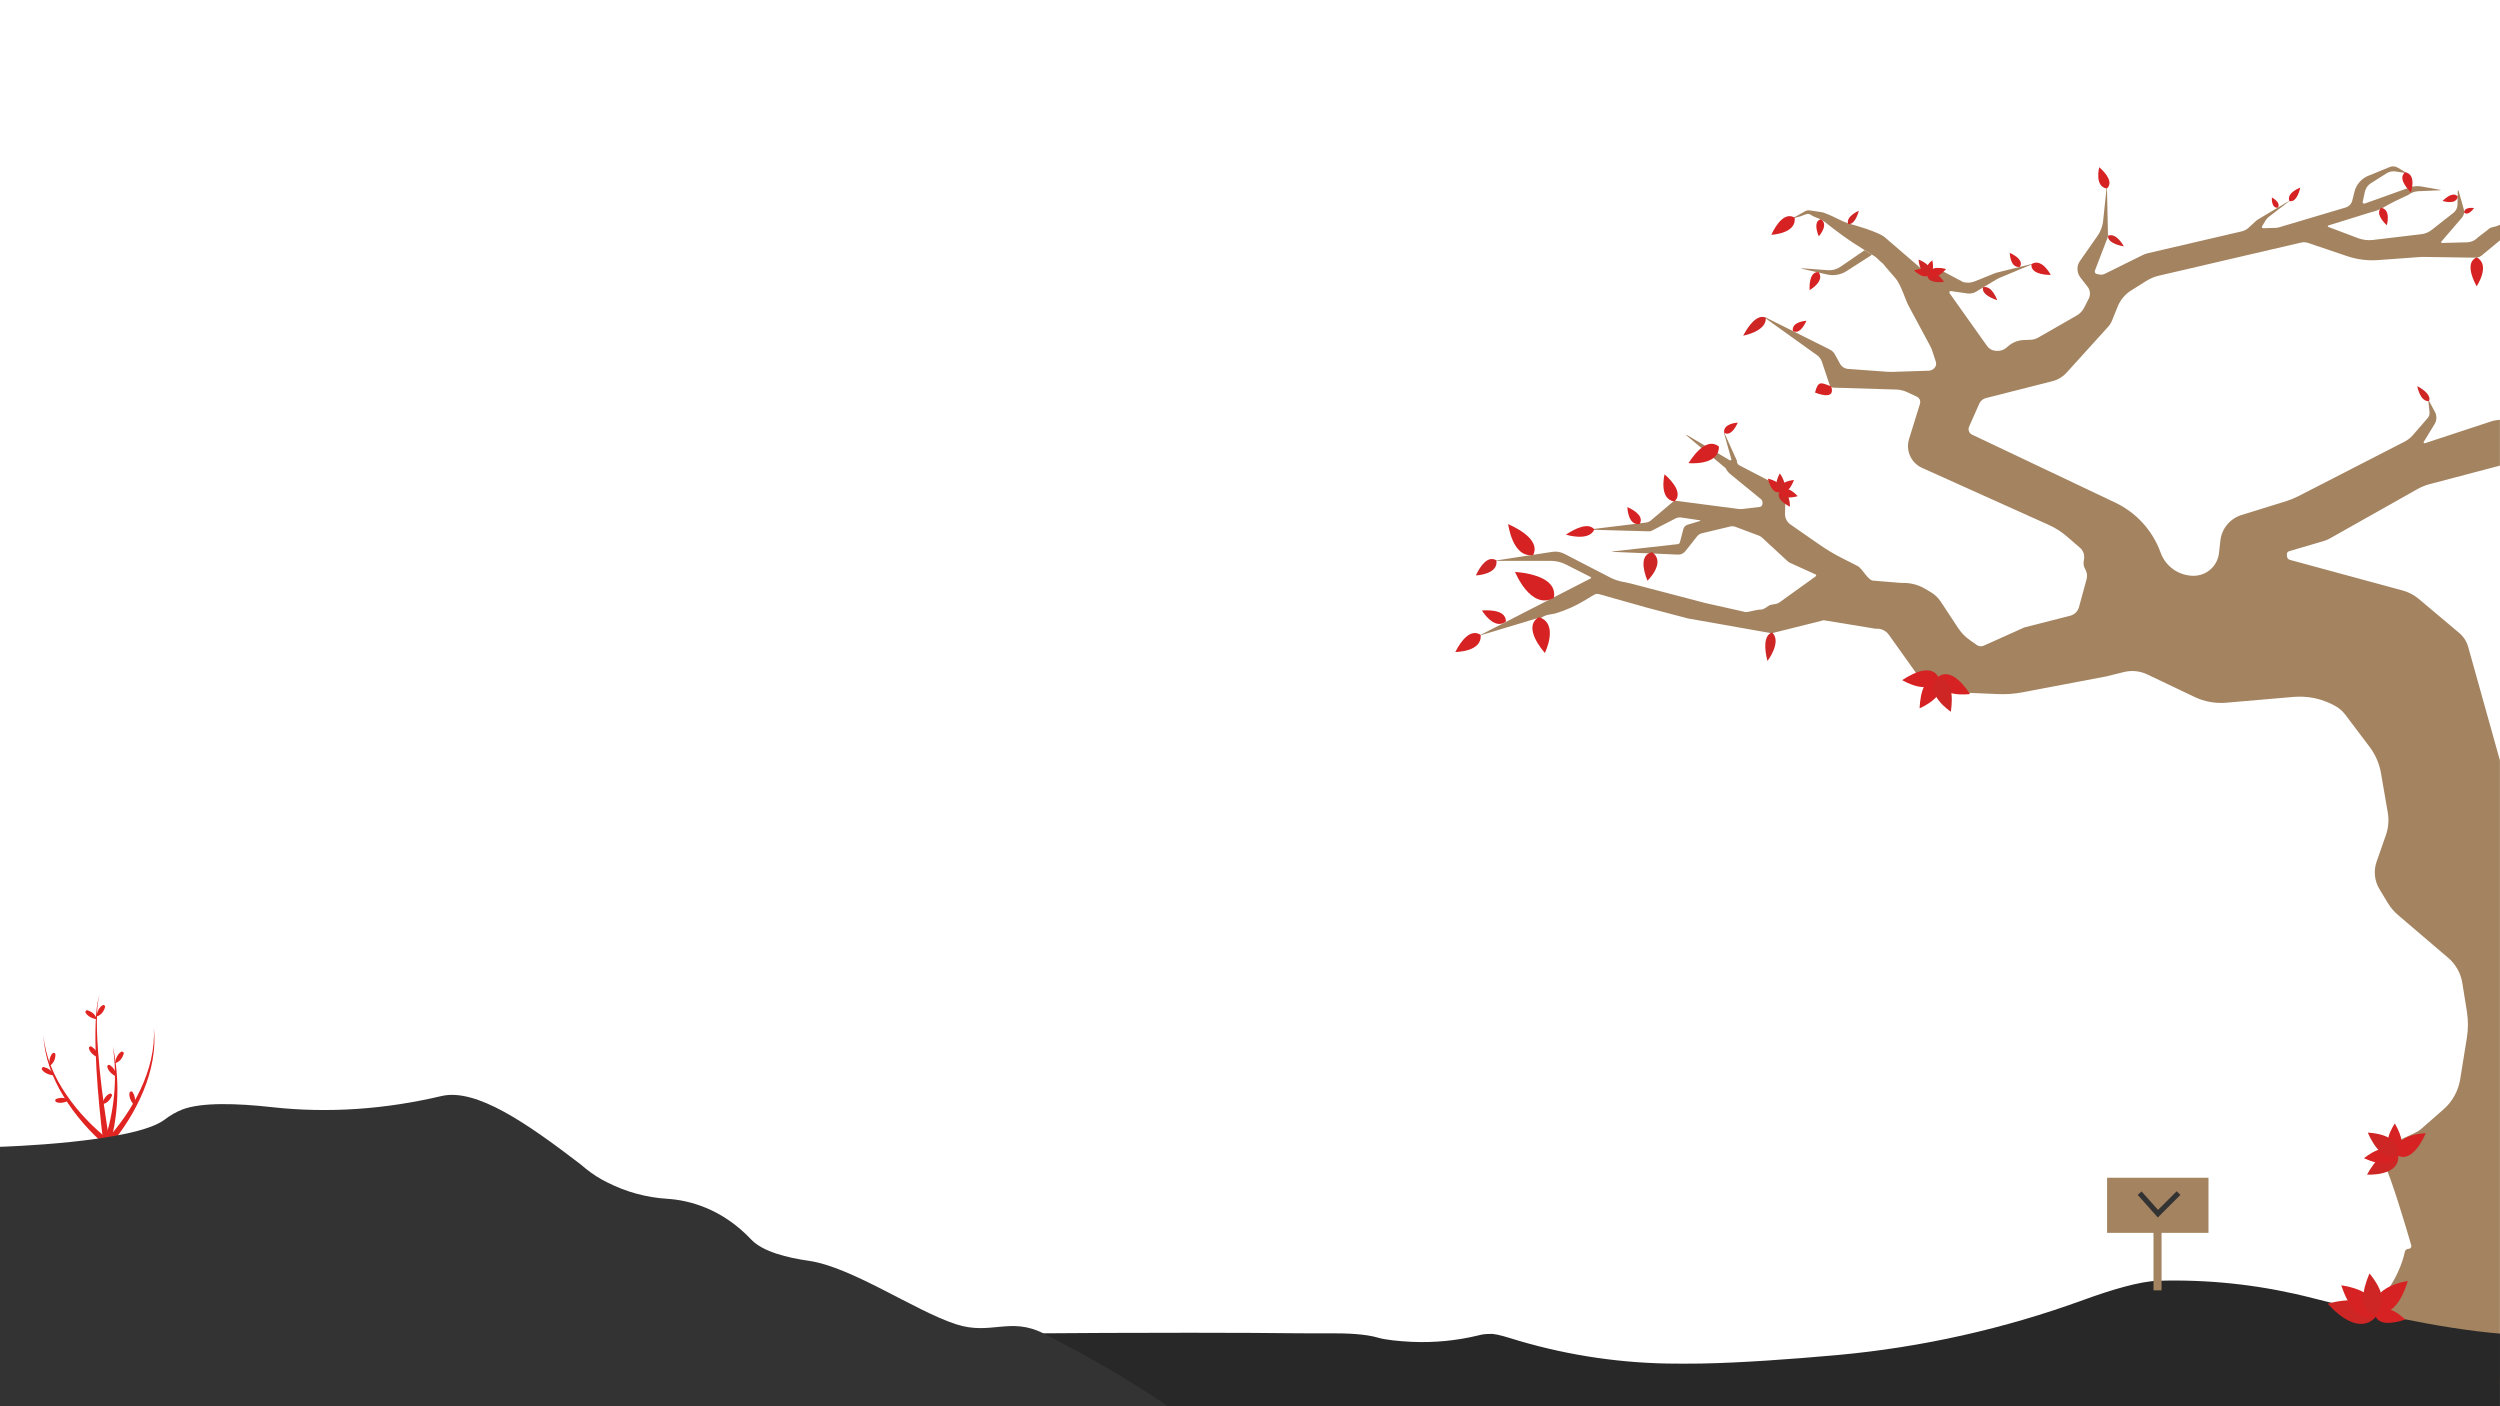 <svg width="1920" height="1080" viewBox="0 0 1920 1080" fill="none" xmlns="http://www.w3.org/2000/svg">
<g clip-path="url(#clip0)">
<path d="M1135.67 488.33L1221.67 444.22C1221.77 444.17 1221.85 444.095 1221.9 444.003C1221.96 443.91 1221.99 443.803 1221.99 443.695C1221.99 443.586 1221.96 443.48 1221.9 443.387C1221.85 443.295 1221.77 443.219 1221.67 443.17L1202.53 433.48C1198.95 431.671 1195 430.729 1190.99 430.73H1149.23C1149.2 430.721 1149.17 430.701 1149.14 430.673C1149.12 430.645 1149.11 430.61 1149.11 430.575C1149.11 430.539 1149.12 430.505 1149.14 430.477C1149.17 430.449 1149.2 430.429 1149.23 430.42L1192.23 423.82C1195.38 423.34 1198.59 423.869 1201.42 425.33L1236.42 443.43C1239.6 445.072 1243.01 446.238 1246.53 446.89L1248.28 447.21C1249.68 447.46 1251.06 447.77 1252.43 448.13C1271.97 453.23 1290.06 457.93 1309.72 463.13L1338.78 469.65C1339.27 469.76 1339.78 469.87 1340.25 470C1342.25 470.51 1348.25 468.16 1352.59 468.14C1353.2 468.128 1353.8 467.981 1354.35 467.71C1355.75 467.005 1357.09 466.182 1358.35 465.25C1360.6 463.67 1363.86 464.6 1366.47 462.74L1367.89 461.74L1394.46 442.64C1394.58 442.551 1394.68 442.431 1394.75 442.291C1394.81 442.152 1394.83 441.999 1394.82 441.847C1394.8 441.695 1394.75 441.549 1394.66 441.425C1394.57 441.301 1394.45 441.203 1394.31 441.14L1374.66 432.21C1374.04 431.929 1373.48 431.551 1372.98 431.09L1353.34 412.96C1352.53 412.212 1351.58 411.631 1350.55 411.25L1332.87 404.62C1331.54 404.118 1330.1 404.031 1328.72 404.37L1307 409.57C1305.56 409.917 1304.28 410.738 1303.37 411.9L1294.28 423.38C1293.62 424.214 1292.77 424.88 1291.8 425.323C1290.83 425.766 1289.77 425.974 1288.71 425.93L1238.4 423.83C1238.36 423.83 1238.32 423.813 1238.29 423.783C1238.26 423.753 1238.24 423.712 1238.24 423.67C1238.24 423.628 1238.26 423.587 1238.29 423.557C1238.32 423.527 1238.36 423.51 1238.4 423.51L1288.58 417.9C1288.95 417.856 1289.29 417.704 1289.57 417.461C1289.85 417.219 1290.05 416.898 1290.15 416.54L1292.82 406.34C1293.02 405.556 1293.41 404.837 1293.97 404.252C1294.53 403.667 1295.23 403.236 1296 403L1305.66 400.11C1305.72 400.098 1305.77 400.066 1305.81 400.02C1305.85 399.973 1305.87 399.915 1305.87 399.855C1305.87 399.795 1305.85 399.737 1305.81 399.69C1305.77 399.643 1305.72 399.612 1305.66 399.6L1291.18 397.45C1289.67 397.227 1288.13 397.482 1286.78 398.18L1268.47 407.62C1267.89 407.924 1267.24 408.075 1266.58 408.06L1223.17 406.85C1223.1 406.85 1223.04 406.823 1222.99 406.774C1222.94 406.725 1222.91 406.659 1222.91 406.59C1222.91 406.521 1222.94 406.455 1222.99 406.406C1223.04 406.357 1223.1 406.33 1223.17 406.33L1264.12 401.33C1265.52 401.158 1266.84 400.581 1267.92 399.67L1284.81 385.36C1285.15 385.072 1285.55 384.859 1285.97 384.733C1286.4 384.608 1286.85 384.572 1287.29 384.63L1335.1 390.88C1336.21 391.02 1337.33 391.02 1338.44 390.88L1351.44 389.33C1352 389.262 1352.51 389.002 1352.9 388.595C1353.29 388.188 1353.52 387.66 1353.56 387.1L1353.62 386.23C1353.66 385.676 1353.57 385.121 1353.35 384.611C1353.13 384.101 1352.79 383.651 1352.36 383.3L1328.89 364.14C1327.37 362.904 1326.16 361.342 1325.33 359.57L1295.12 334.35C1295.11 334.288 1295.12 334.223 1295.15 334.167C1295.18 334.11 1295.22 334.066 1295.28 334.04C1295.34 334.014 1295.41 334.009 1295.47 334.026C1295.53 334.042 1295.58 334.079 1295.62 334.13L1327.76 353.06C1327.87 353.225 1328.03 353.359 1328.2 353.449C1328.38 353.539 1328.58 353.582 1328.78 353.574C1328.98 353.566 1329.18 353.508 1329.35 353.404C1329.52 353.3 1329.66 353.154 1329.76 352.98L1324.01 332.5C1324.04 332.466 1324.07 332.44 1324.11 332.428C1324.15 332.416 1324.2 332.417 1324.24 332.431C1324.28 332.446 1324.31 332.473 1324.34 332.509C1324.36 332.545 1324.37 332.587 1324.37 332.63L1333.94 353.84C1333.86 354.526 1333.99 355.22 1334.3 355.835C1334.61 356.451 1335.1 356.96 1335.7 357.3L1366.7 373.45C1368.12 374.256 1369.29 375.433 1370.09 376.855C1370.89 378.276 1371.29 379.889 1371.25 381.52L1370.88 394.52C1370.84 396.135 1371.19 397.735 1371.92 399.177C1372.65 400.619 1373.72 401.857 1375.05 402.78L1397.45 418.35C1402.91 422.147 1408.63 425.562 1414.56 428.57L1426.56 434.66C1430.49 436.66 1434.65 446.17 1439.04 445.96L1460.36 447.71C1466.8 447.409 1473.18 449.009 1478.71 452.31L1482.91 454.81C1485.94 456.619 1488.53 459.091 1490.47 462.04L1503.84 482.32C1506.23 485.95 1509.28 489.098 1512.84 491.6L1518.24 495.38C1519 495.915 1519.89 496.243 1520.81 496.33C1521.74 496.418 1522.67 496.263 1523.52 495.88L1554.66 481.88L1589.94 472.88C1591.55 472.472 1593.01 471.645 1594.19 470.484C1595.37 469.322 1596.23 467.868 1596.66 466.27L1602.5 444.78C1603.17 442.32 1602.86 439.694 1601.63 437.46L1601.25 436.76C1600.36 435.159 1600.01 433.315 1600.25 431.5L1600.59 428.87C1600.78 427.366 1600.6 425.837 1600.06 424.421C1599.52 423.004 1598.64 421.743 1597.49 420.75L1587.62 412.2C1583.42 408.535 1578.7 405.503 1573.62 403.2L1476.17 359.34C1472.13 357.522 1468.88 354.302 1467.02 350.274C1465.17 346.247 1464.83 341.685 1466.08 337.43L1474.57 310.06C1474.88 309.01 1474.8 307.885 1474.35 306.889C1473.9 305.892 1473.1 305.091 1472.11 304.63L1464.69 301.17C1462.07 299.939 1459.22 299.259 1456.32 299.17L1408.2 297.72C1407.51 297.697 1406.84 297.464 1406.28 297.051C1405.73 296.638 1405.31 296.066 1405.09 295.41L1399.25 277.89C1398.57 275.817 1397.24 274.017 1395.46 272.75L1355.96 244.49C1355.89 244.446 1355.83 244.375 1355.81 244.293C1355.79 244.21 1355.81 244.123 1355.85 244.05C1355.89 243.977 1355.96 243.924 1356.05 243.904C1356.13 243.883 1356.22 243.896 1356.29 243.94L1405.38 268.48C1406.98 269.281 1408.3 270.55 1409.16 272.12L1413.16 279.39C1413.77 280.504 1414.65 281.447 1415.72 282.133C1416.79 282.82 1418.01 283.228 1419.28 283.32L1449.38 285.53C1450.73 285.62 1452.07 285.65 1453.38 285.61L1481.18 284.71C1482.07 284.68 1482.94 284.465 1483.74 284.077C1484.54 283.69 1485.25 283.139 1485.82 282.46C1486.36 281.828 1486.72 281.068 1486.88 280.254C1487.04 279.44 1486.99 278.598 1486.73 277.81C1485.88 275.18 1484.55 271.2 1483.82 269C1483.46 267.927 1483.01 266.887 1482.48 265.89L1465.71 234.7C1463.59 230.78 1459.87 218.51 1455.93 213.96L1448.26 205.07L1446.11 202.39C1445.81 202.14 1445 201.47 1444.66 201.25C1444.21 200.903 1443.78 200.522 1443.39 200.11L1441.73 198.48C1441.25 197.966 1440.71 197.503 1440.13 197.1C1428.3 189.68 1419.97 185.18 1401.27 170.34C1399.89 169.247 1398.35 168.377 1396.7 167.76L1394.81 167.06C1393.51 166.563 1392.26 165.954 1391.06 165.24C1390.77 165.074 1390.49 164.894 1390.22 164.7C1389.66 164.438 1389.06 164.285 1388.44 164.25C1387.9 164.329 1387.36 164.46 1386.84 164.64L1385.59 165.03C1384.91 165.262 1384.24 165.539 1383.59 165.86C1382.75 166.27 1380.48 166.69 1379.84 166.93C1379.27 167.187 1378.69 167.397 1378.09 167.56C1377.47 167.73 1377.91 167 1377.79 167.04L1386.53 162.11C1387.55 161.599 1388.71 161.411 1389.84 161.57C1393.46 162.08 1399.68 162.98 1400.54 163.3C1410.85 167.13 1414.06 170.18 1421.38 172.14L1422.03 172.31C1422.03 172.31 1443.82 178.15 1448.25 182.85L1473.5 204.6C1475.16 206.372 1477.3 207.633 1479.66 208.235C1482.01 208.838 1484.49 208.756 1486.8 208L1487.66 207.67C1488.45 207.371 1489.31 207.336 1490.12 207.57C1490.85 207.744 1491.55 208.017 1492.21 208.38L1507.69 216.61C1510.63 217.419 1513.76 217.24 1516.59 216.1L1532.38 209.73C1532.69 209.603 1533 209.499 1533.32 209.42L1560.12 202.8C1560.17 202.784 1560.21 202.787 1560.26 202.807C1560.3 202.828 1560.33 202.865 1560.35 202.91C1560.37 202.955 1560.36 203.005 1560.34 203.048C1560.32 203.091 1560.29 203.124 1560.24 203.14L1535.48 213.46C1534.83 213.73 1534.2 214.048 1533.6 214.41L1517.67 224C1515.65 225.21 1513.28 225.69 1510.95 225.36L1498.23 223.54C1498.03 223.501 1497.83 223.523 1497.64 223.603C1497.46 223.682 1497.3 223.815 1497.2 223.984C1497.09 224.154 1497.03 224.352 1497.04 224.552C1497.05 224.753 1497.11 224.948 1497.23 225.11L1526.13 265.81C1526.86 266.841 1527.81 267.697 1528.91 268.316C1530.01 268.935 1531.24 269.302 1532.5 269.39L1533.5 269.47C1536.22 269.66 1538.91 268.769 1540.98 266.99L1542.34 265.82C1545.61 262.993 1549.74 261.355 1554.06 261.17L1559.76 260.92C1561.68 260.837 1563.56 260.291 1565.23 259.33L1595 242.26C1597.38 240.891 1599.31 238.862 1600.56 236.42L1604.18 229.32C1604.9 227.893 1605.2 226.291 1605.06 224.699C1604.91 223.107 1604.31 221.589 1603.34 220.32L1597.73 213.09C1596.17 211.077 1595.38 208.573 1595.51 206.03V205.94C1595.6 203.991 1596.24 202.106 1597.36 200.51L1610.79 181.3C1613.5 177.414 1615.09 172.851 1615.36 168.12L1617.88 144.23C1617.89 144.198 1617.91 144.17 1617.93 144.149C1617.96 144.129 1617.99 144.118 1618.03 144.118C1618.06 144.118 1618.09 144.129 1618.12 144.149C1618.14 144.17 1618.16 144.198 1618.17 144.23L1618.9 179.75C1619.04 181.353 1618.69 182.961 1617.9 184.36L1609 207.56C1608.85 207.826 1608.76 208.125 1608.74 208.432C1608.73 208.739 1608.79 209.045 1608.92 209.324C1609.05 209.604 1609.24 209.848 1609.48 210.037C1609.72 210.226 1610.01 210.354 1610.31 210.41L1612.53 210.83C1613.89 211.084 1615.29 210.891 1616.53 210.28L1645.66 195.86C1646.9 195.248 1648.21 194.781 1649.56 194.47L1721.66 177.69C1723.64 177.223 1725.46 176.256 1726.96 174.88L1732.76 169.53C1733.13 169.179 1733.55 168.87 1733.99 168.61L1758.07 154.28C1758.09 154.264 1758.12 154.258 1758.15 154.262C1758.18 154.267 1758.2 154.282 1758.22 154.305C1758.23 154.327 1758.24 154.355 1758.23 154.383C1758.23 154.41 1758.21 154.434 1758.19 154.45L1742.3 166.65C1741.43 167.327 1740.68 168.157 1740.1 169.1L1737.3 173.71C1737.19 173.866 1737.13 174.049 1737.13 174.238C1737.12 174.427 1737.17 174.614 1737.26 174.777C1737.36 174.941 1737.5 175.074 1737.67 175.161C1737.83 175.248 1738.02 175.286 1738.21 175.27L1747.53 175.02C1748.48 174.999 1749.41 174.851 1750.32 174.58L1801.82 159.26C1802.92 158.863 1803.92 158.215 1804.73 157.366C1805.54 156.517 1806.14 155.491 1806.48 154.37L1808.22 147.31C1808.95 144.362 1810.41 141.646 1812.47 139.415C1814.53 137.184 1817.12 135.511 1820 134.55L1835.67 128.12C1836.63 127.799 1837.65 127.69 1838.66 127.802C1839.67 127.915 1840.64 128.245 1841.51 128.77L1847.24 132.2C1847.3 132.242 1847.35 132.305 1847.37 132.378C1847.4 132.451 1847.4 132.529 1847.37 132.601C1847.34 132.672 1847.29 132.733 1847.23 132.773C1847.16 132.812 1847.09 132.829 1847.01 132.82L1839.8 131.68C1837.4 131.301 1834.95 131.805 1832.9 133.1L1820.8 140.74C1819.64 141.478 1818.63 142.439 1817.84 143.569C1817.06 144.699 1816.5 145.974 1816.21 147.32L1814.55 155.07C1814.51 155.265 1814.52 155.467 1814.58 155.657C1814.64 155.846 1814.76 156.015 1814.91 156.146C1815.06 156.278 1815.24 156.367 1815.43 156.404C1815.63 156.442 1815.83 156.427 1816.02 156.36L1850.62 143.98C1853.5 142.946 1856.61 142.684 1859.62 143.22L1874.27 145.82C1874.31 145.82 1874.35 145.836 1874.38 145.864C1874.4 145.892 1874.42 145.93 1874.42 145.97C1874.42 146.01 1874.4 146.048 1874.38 146.076C1874.35 146.104 1874.31 146.12 1874.27 146.12L1857.18 146.87C1854.48 146.988 1851.88 147.934 1849.73 149.58L1840.03 154.19C1836.61 155.82 1833.32 157.68 1830.03 159.56C1827.76 160.854 1825.34 161.839 1822.81 162.49C1821.97 162.71 1821.12 162.92 1820.29 163.18L1788.12 173.18C1788.01 173.221 1787.91 173.295 1787.84 173.392C1787.78 173.49 1787.74 173.606 1787.74 173.725C1787.74 173.844 1787.78 173.96 1787.84 174.058C1787.91 174.155 1788.01 174.229 1788.12 174.27L1810.95 182.9C1814.58 184.267 1818.48 184.743 1822.33 184.29L1859.72 179.84C1862.53 179.505 1865.2 178.405 1867.43 176.66L1884.35 163.36C1885.27 162.633 1886.01 161.711 1886.53 160.662C1887.05 159.612 1887.33 158.461 1887.35 157.29L1887.56 146.57C1887.56 146.492 1887.59 146.417 1887.64 146.358C1887.69 146.299 1887.76 146.262 1887.84 146.252C1887.92 146.242 1888 146.261 1888.06 146.305C1888.12 146.348 1888.17 146.414 1888.19 146.49L1892.19 160.76C1892.5 161.868 1892.54 163.036 1892.29 164.161C1892.04 165.285 1891.51 166.329 1890.76 167.2L1875 185.5C1874.92 185.596 1874.86 185.715 1874.85 185.84C1874.83 185.966 1874.85 186.095 1874.9 186.21C1874.96 186.325 1875.04 186.422 1875.15 186.489C1875.26 186.557 1875.38 186.592 1875.51 186.59L1894.64 186.09C1896.22 186.048 1897.78 185.692 1899.22 185.041C1900.66 184.39 1901.96 183.458 1903.04 182.3L1910.55 176.57C1911.57 175.481 1912.9 174.739 1914.36 174.45C1915.98 174.167 1917.56 173.687 1919.07 173.02L1920 172.58V184.58L1907 195.31C1906.24 196.141 1905.31 196.803 1904.28 197.251C1903.24 197.699 1902.13 197.924 1901 197.91L1861.14 197.31C1860.4 197.31 1859.66 197.31 1858.93 197.38L1826.37 199.74C1818.3 200.324 1810.19 199.287 1802.53 196.69L1772.66 186.59C1770.87 185.982 1768.94 185.888 1767.09 186.32L1658.09 211.71C1654.62 212.512 1651.32 213.891 1648.31 215.79L1636.66 223.11C1632.06 226.007 1628.48 230.274 1626.43 235.31L1621.98 246.31C1621.29 248.005 1620.31 249.565 1619.08 250.92L1587.21 286.12C1584.27 289.365 1580.45 291.674 1576.21 292.76L1525.28 305.7C1524.03 306.025 1522.87 306.649 1521.91 307.52C1520.95 308.391 1520.21 309.483 1519.77 310.7L1512.14 327.98C1511.74 329.07 1511.76 330.269 1512.2 331.344C1512.64 332.418 1513.46 333.291 1514.51 333.79L1624.34 385.91C1640.47 393.53 1652.98 407.173 1659.16 423.91C1659.23 424.09 1659.3 424.28 1659.36 424.46C1661.26 429.657 1664.7 434.147 1669.23 437.321C1673.76 440.496 1679.16 442.203 1684.69 442.21C1689.49 442.211 1694.13 440.449 1697.72 437.259C1701.31 434.068 1703.61 429.67 1704.17 424.9C1704.54 421.65 1704.89 418.35 1705.23 415.25C1705.72 410.736 1707.52 406.464 1710.41 402.96C1713.3 399.457 1717.15 396.874 1721.49 395.53L1755.74 384.91C1758.99 383.899 1762.15 382.611 1765.18 381.06L1846.75 339.16C1849.17 337.917 1851.32 336.22 1853.1 334.16L1864.52 320.98C1865.04 320.384 1865.42 319.689 1865.66 318.937C1865.89 318.185 1865.97 317.393 1865.89 316.61L1864.99 308.29C1864.98 308.217 1865 308.144 1865.04 308.083C1865.09 308.022 1865.15 307.977 1865.22 307.956C1865.29 307.935 1865.36 307.939 1865.43 307.967C1865.5 307.995 1865.55 308.045 1865.59 308.11L1870.03 316.35C1870.81 317.792 1871.19 319.412 1871.15 321.048C1871.1 322.685 1870.63 324.282 1869.78 325.68L1861.43 339.33C1861.35 339.459 1861.32 339.608 1861.33 339.757C1861.34 339.906 1861.4 340.048 1861.49 340.165C1861.58 340.282 1861.71 340.368 1861.85 340.411C1861.99 340.455 1862.15 340.455 1862.29 340.41L1913.46 323.56C1914.88 323.096 1916.34 322.784 1917.82 322.63L1919.94 322.42V357.6L1865.85 371.85C1862.66 372.688 1859.6 373.931 1856.73 375.55L1789.28 413.55C1787.77 414.396 1786.16 415.067 1784.5 415.55L1758 423.34C1757.48 423.493 1757.02 423.822 1756.71 424.272C1756.4 424.722 1756.26 425.265 1756.3 425.81L1756.42 427.35C1756.47 427.956 1756.71 428.532 1757.1 429C1757.49 429.468 1758.01 429.806 1758.6 429.97L1845.18 453.48C1849.76 454.717 1854.02 456.943 1857.65 460L1888.65 486.09C1891.99 488.89 1894.4 492.634 1895.57 496.83L1919.93 584V1060.19L1747.54 1045.12L1760.07 1026.38C1760.07 1026.38 1800.3 1025.61 1822.47 1003.88C1840.47 986.3 1845.58 967.83 1846.89 961.44C1847.03 960.778 1847.39 960.184 1847.91 959.758C1848.44 959.332 1849.09 959.099 1849.77 959.1C1850.1 959.101 1850.43 959.024 1850.73 958.876C1851.03 958.728 1851.29 958.512 1851.49 958.246C1851.69 957.98 1851.82 957.671 1851.88 957.344C1851.94 957.016 1851.92 956.679 1851.83 956.36C1848.68 945.45 1836.83 905.05 1830.4 892.05C1830.14 891.537 1830.05 890.959 1830.12 890.39C1830.49 887.499 1831.59 884.749 1833.31 882.394C1835.03 880.039 1837.31 878.157 1839.95 876.92L1855.09 869.83C1856.76 869.049 1858.31 868.04 1859.7 866.83L1876.61 852C1883.46 846.004 1887.99 837.805 1889.44 828.82L1894.56 796.95C1895.64 790.263 1895.64 783.447 1894.56 776.76L1891.06 754.91C1889.86 747.412 1886.03 740.587 1880.25 735.66L1841.76 702.8C1838.6 700.104 1835.9 696.917 1833.76 693.36L1827.41 682.82C1825.52 679.684 1824.34 676.17 1823.97 672.528C1823.59 668.885 1824.03 665.205 1825.24 661.75L1832.39 641.31C1834.32 635.785 1834.82 629.858 1833.82 624.09L1828.61 593.84C1827.35 586.503 1824.35 579.574 1819.87 573.63L1801.28 548.98C1799.2 546.212 1796.56 543.909 1793.54 542.22L1793.3 542.09C1783.61 536.663 1772.52 534.273 1761.46 535.23L1709.72 539.68C1701.39 540.4 1693.02 538.881 1685.48 535.28L1649.08 517.94C1643.51 515.292 1637.2 514.649 1631.21 516.12L1617.52 519.49L1553.33 531.69C1547.15 532.865 1540.86 533.325 1534.58 533.06L1487.58 531.06C1485.68 530.978 1483.83 530.465 1482.16 529.559C1480.49 528.652 1479.04 527.377 1477.94 525.83L1450.64 487.5C1449.5 485.902 1447.97 484.633 1446.18 483.82C1444.4 483.007 1442.43 482.679 1440.48 482.87L1400.58 476.34L1360.67 486.34L1296.51 475L1264.92 466.69L1228.12 456.31C1227.45 456.122 1226.75 456.073 1226.06 456.166C1225.38 456.258 1224.71 456.491 1224.12 456.85L1216.84 461.24C1210.11 465.303 1202.92 468.53 1195.41 470.85C1190.91 472.24 1188.28 471.43 1183.78 474.39L1183.55 474.52C1182.74 474.91 1182.07 474.16 1181.32 474.52L1181.04 474.65L1135.66 488.35" fill="#A38360"/>
<path d="M1186.43 501.51C1186.43 501.51 1197.69 478.76 1181.78 473.96C1172.05 479.83 1178.51 492.1 1186.43 501.51Z" fill="#D62222"/>
<path d="M1117.68 500.73C1117.68 500.73 1138.56 500.73 1137.1 487.57C1129.52 482.63 1122.28 491.66 1117.68 500.73Z" fill="#D62222"/>
<path d="M1163.55 439.19C1163.55 439.19 1175.45 468.86 1193.37 459.19C1196 445.62 1179.07 440.52 1163.55 439.19Z" fill="#D62222"/>
<path d="M1158.28 402.52C1158.28 402.52 1161.53 428.78 1177.51 426.2C1182.36 416.38 1170.14 407.79 1158.28 402.52Z" fill="#D62222"/>
<path d="M1133.48 441.93C1133.48 441.93 1150.88 441.32 1149.25 430.36C1142.78 426.48 1137 434.22 1133.48 441.93Z" fill="#CE2525"/>
<path d="M1265.24 446C1265.24 446 1279.93 431.84 1268.8 424.08C1259.71 426 1261.53 436.85 1265.24 446Z" fill="#CE2525"/>
<path d="M1334.61 324.57C1334.61 324.57 1323.02 325.11 1324.18 332.4C1328.52 334.94 1332.3 329.73 1334.61 324.57Z" fill="#D62222"/>
<path d="M1296.78 355.68C1296.78 355.68 1320.34 357.99 1320.12 342.92C1312.09 336.53 1303 345.94 1296.78 355.68Z" fill="#D62222"/>
<path d="M1202.63 410.61C1202.63 410.61 1220.27 416.23 1224.47 406.61C1220.09 401.12 1210.26 405.5 1202.63 410.61Z" fill="#D62222"/>
<path d="M1249.82 389.42C1249.82 389.42 1250.06 403.83 1259.23 402.42C1262.57 397.05 1256.19 392.33 1249.82 389.42Z" fill="#D62222"/>
<path d="M1138.12 468.85C1138.12 468.85 1147.34 484.35 1156.49 477.41C1156.79 469.6 1146.89 468.23 1138.12 468.85Z" fill="#D62222"/>
<path d="M1374.67 389.14C1374.67 389.14 1375.12 376.49 1366.98 377.36C1363.8 382 1369.19 386.34 1374.67 389.14Z" fill="#CE2525"/>
<path d="M1380.61 381.08C1380.61 381.08 1372.53 371.33 1367.04 377.4C1367.71 383 1374.66 382.64 1380.61 381.08Z" fill="#D62222"/>
<path d="M1377.8 368.66C1377.8 368.66 1365.17 369.45 1366.8 377.46C1371.72 380.19 1375.56 374.39 1377.8 368.66Z" fill="#D62222"/>
<path d="M1357.7 367.61C1357.7 367.61 1370.15 369.93 1367.51 377.68C1362.34 379.79 1359.23 373.56 1357.7 367.61Z" fill="#D62222"/>
<path d="M1366.87 363.57C1366.87 363.57 1374.61 373.57 1367.49 377.62C1362.22 375.74 1364.05 369 1366.87 363.57Z" fill="#CE2525"/>
<path d="M1357.4 507.65C1357.4 507.65 1368.73 492.93 1360.97 485.72C1354.25 488 1355.1 498.74 1357.4 507.65Z" fill="#CE2525"/>
<path d="M1278.38 364.27C1278.38 364.27 1273.65 383.38 1285.98 385.14C1292.17 379.36 1285.59 370.61 1278.38 364.27Z" fill="#D62222"/>
<path d="M1338.77 257.81C1338.77 257.81 1357.04 254.48 1356.11 243.92C1349.6 241.11 1343 249.65 1338.77 257.81Z" fill="#CE2525"/>
<path d="M1387.35 246.35C1387.35 246.35 1375.76 246.88 1376.92 254.17C1381.26 256.71 1385 251.5 1387.35 246.35Z" fill="#D62222"/>
<path d="M1460.89 522.33C1460.89 522.33 1482.49 535.56 1488.98 520.51C1484.11 510.45 1471.15 515.53 1460.89 522.33Z" fill="#D62222"/>
<path d="M1474.24 544C1474.24 544 1497.66 534.34 1489.32 520.24C1478.32 518.27 1474.79 531.74 1474.24 544Z" fill="#D62222"/>
<path d="M1513 533C1513 533 1487.93 536.65 1487.9 520.27C1496.34 513 1506.25 522.74 1513 533Z" fill="#D62222"/>
<path d="M1498.25 546.61C1498.25 546.61 1477.11 532.61 1487.99 520.4C1499.17 520.54 1500.06 534.44 1498.25 546.61Z" fill="#CE2525"/>
<path d="M1393.94 301.47C1393.94 301.47 1410.29 308.47 1406.33 296.7C1398.39 293.76 1396.38 292.19 1393.94 301.47Z" fill="#D62222"/>
<path d="M1575 211.16C1575 211.16 1568.18 197.72 1560.15 202.87C1559.48 209.32 1567.67 211.1 1575 211.16Z" fill="#D62222"/>
<path d="M1493 216.5C1493 216.5 1486.45 205.66 1480.12 210.85C1480 216.44 1486.87 217.16 1493 216.5Z" fill="#CE2525"/>
<path d="M1494.59 206.65C1494.59 206.65 1481.83 202.71 1480.48 211.25C1484.29 215.75 1490.24 211.46 1494.59 206.65Z" fill="#D62222"/>
<path d="M1484 199.91C1484 199.91 1475.71 206.1 1480.44 210.83C1485 210.51 1485.06 204.83 1484 199.91Z" fill="#D62222"/>
<path d="M1470 207.76C1470 207.76 1480 203.57 1481.81 210.39C1479.08 214.34 1473.92 211.32 1470 207.76Z" fill="#D62222"/>
<path d="M1473.45 199.37C1473.45 199.37 1485.45 203.51 1481.66 210.79C1476.23 212.11 1474.08 205.49 1473.45 199.37Z" fill="#CE2525"/>
<path d="M1533.86 230.56C1533.86 230.56 1529.91 218.84 1523.01 220.62C1521.76 225.24 1528.05 228.64 1533.86 230.56Z" fill="#CE2525"/>
<path d="M1543.5 194.2C1543.5 194.2 1543.69 206.1 1551.28 204.95C1554 200.5 1548.76 196.6 1543.5 194.2Z" fill="#D62222"/>
<path d="M1427.59 161.89C1427.59 161.89 1417.49 166.05 1419.33 172C1423.41 172.82 1426.14 167.1 1427.59 161.89Z" fill="#CE2525"/>
<path d="M1360.37 180.32C1360.37 180.32 1380.04 179.47 1378.25 167.14C1371 162.83 1364.42 171.61 1360.37 180.32Z" fill="#D62222"/>
<path d="M1396.84 181.5C1396.84 181.5 1404.84 172.67 1398.5 168.34C1393.44 169.7 1394.63 176.15 1396.84 181.5Z" fill="#D62222"/>
<path d="M1863 870.33C1863 870.33 1837.67 870.75 1840.27 886.92C1849.77 892.81 1858 881.57 1863 870.33Z" fill="#D62222"/>
<path d="M1839.25 862.84C1839.25 862.84 1826.57 880.84 1839.25 887.32C1848.27 883.65 1844.58 872.12 1839.25 862.84Z" fill="#D62222"/>
<path d="M1817.88 902.1C1817.88 902.1 1843.17 903.7 1841.88 887.37C1832.86 880.74 1823.78 891.29 1817.88 902.1Z" fill="#CE2525"/>
<path d="M1815.56 889.52C1815.56 889.52 1833.23 874.32 1841.34 887.03C1838.41 896.89 1825.88 894.19 1815.56 889.52Z" fill="#D62222"/>
<path d="M1818.45 869.87C1818.45 869.87 1843.78 870.32 1841.16 886.49C1831.65 892.37 1823.45 881.12 1818.45 869.87Z" fill="#CE2525"/>
<path d="M1612.2 128.42C1612.2 128.42 1608.34 143.42 1618.1 144.78C1623 140.24 1617.88 133.39 1612.2 128.42Z" fill="#D62222"/>
<path d="M1631.13 189.23C1631.13 189.23 1625.46 178.39 1619 181.05C1618.5 185.69 1625.17 188.15 1631.13 189.23Z" fill="#CE2525"/>
<path d="M1766.62 144.12C1766.62 144.12 1755.86 147.92 1758.2 154.38C1762.7 155.51 1765.34 149.58 1766.62 144.12Z" fill="#D62222"/>
<path d="M1744.82 151.62C1744.82 151.62 1744.01 159.74 1749.27 159.55C1751.5 156.74 1748.22 153.67 1744.82 151.62Z" fill="#D62222"/>
<path d="M1900.09 159.81C1900.09 159.81 1892.72 158.47 1892.39 163.23C1894.76 165.45 1897.89 162.73 1900.09 159.81Z" fill="#D62222"/>
<path d="M1875.91 154.3C1875.91 154.3 1886.14 157.8 1887.62 151.08C1884.73 147.39 1879.68 150.62 1875.91 154.3Z" fill="#D62222"/>
<path d="M1851.56 147.7C1851.56 147.7 1856.31 134.1 1847.21 132.25C1842.23 136.15 1846.58 142.78 1851.56 147.7Z" fill="#D62222"/>
<path d="M1902.05 219.87C1902.05 219.87 1913.05 203.57 1902.11 197.66C1894.31 201 1897.47 211.44 1902.05 219.87Z" fill="#D62222"/>
<path d="M1856.45 296.51C1856.45 296.51 1858.45 308.58 1865.45 308.08C1867.33 303.83 1861.77 299.41 1856.45 296.51Z" fill="#CE2525"/>
<path d="M1833.07 173C1833.07 173 1836.57 161 1828.81 159.6C1824.74 163.14 1828.68 168.84 1833.07 173Z" fill="#D62222"/>
<path d="M1432.05 192.13L1413.48 204.88C1410.61 206.852 1407.14 207.78 1403.67 207.51L1383.5 206C1383.47 206.009 1383.44 206.029 1383.41 206.057C1383.39 206.085 1383.38 206.119 1383.38 206.155C1383.38 206.19 1383.39 206.225 1383.41 206.253C1383.44 206.281 1383.47 206.301 1383.5 206.31L1403.28 210.81C1405.8 211.386 1408.41 211.452 1410.96 211.006C1413.51 210.559 1415.94 209.609 1418.12 208.21L1437.69 195.65L1432.05 192.13Z" fill="#A38360"/>
<path d="M1389.77 222.78C1389.77 222.78 1401.77 216.08 1396.68 208.97C1390.74 208.57 1389.49 216.08 1389.77 222.78Z" fill="#D62222"/>
<path d="M522.79 1080C522.79 1080 574.11 1025.77 762.53 1024.23C891.65 1023.18 961.42 1023.57 992.53 1023.92C1002.77 1024.04 1013 1024.04 1023.24 1023.99C1033.48 1023.94 1048.6 1024.43 1058.17 1027.3C1063.92 1029.02 1073.86 1029.99 1084.05 1030.53C1101.39 1031.32 1118.75 1029.64 1135.61 1025.53C1138.38 1024.76 1141.26 1024.42 1144.13 1024.53C1146.46 1023.98 1152.51 1025.45 1159.27 1027.53C1198.51 1039.82 1239.3 1046.44 1280.41 1047.2C1288.58 1047.33 1297.31 1047.33 1306.6 1047.2C1336.94 1046.64 1374.97 1043.92 1410.97 1040.69C1475.64 1034.8 1539.27 1020.55 1600.27 998.29C1621.86 990.44 1643.53 984.01 1657.41 983.63C1660.03 983.56 1662.68 983.5 1665.32 983.47C1702.66 983.068 1739.89 987.594 1776.05 996.93C1815.05 1006.93 1874.17 1020.48 1919.98 1024.22V1081.67L522.79 1080Z" fill="#282828"/>
<path d="M80.22 876.87C82.97 874.07 85.68 870.95 88.22 867.81C90.76 864.67 93.22 861.38 95.54 858.03C100.207 851.334 104.311 844.263 107.81 836.89C109.564 833.196 111.126 829.415 112.49 825.56C113.873 821.709 115.021 817.779 115.93 813.79C117.807 805.776 118.568 797.542 118.19 789.32C118.997 797.567 118.661 805.885 117.19 814.04C116.467 818.127 115.502 822.167 114.3 826.14C113.115 830.127 111.723 834.049 110.13 837.89C106.942 845.592 103.123 853.018 98.71 860.09C96.51 863.63 94.18 867.09 91.71 870.47C89.24 873.85 86.71 877.11 83.82 880.34L80.22 876.87Z" fill="#E02421"/>
<path d="M81.52 880C78.18 877.26 75.17 874.44 72.19 871.48C69.21 868.52 66.4 865.48 63.67 862.31C58.21 856.015 53.28 849.278 48.93 842.17C46.735 838.613 44.732 834.941 42.93 831.17C41.117 827.433 39.534 823.59 38.19 819.66C35.451 811.841 33.809 803.68 33.31 795.41C34.204 803.588 36.223 811.604 39.31 819.23C40.831 823.029 42.581 826.733 44.55 830.32C46.517 833.922 48.67 837.42 51 840.8C55.607 847.548 60.764 853.903 66.42 859.8C69.23 862.8 72.16 865.59 75.18 868.32C78.2 871.05 81.34 873.68 84.5 876.01L81.52 880Z" fill="#E02421"/>
<path d="M79.68 877.09C80.76 874.38 81.68 871.37 82.56 868.43C83.44 865.49 84.15 862.43 84.79 859.43C86.107 853.35 87.049 847.195 87.61 841C88.2 834.792 88.411 828.554 88.24 822.32C88.24 819.19 87.96 816.07 87.74 812.95C87.66 811.38 87.43 809.84 87.25 808.28L86.69 803.61L87.56 808.23C87.84 809.78 88.18 811.32 88.36 812.88C88.79 815.99 89.27 819.1 89.49 822.24C90.077 828.525 90.284 834.84 90.11 841.15C89.951 847.484 89.406 853.802 88.48 860.07C88.04 863.21 87.48 866.34 86.81 869.46C86.14 872.58 85.38 875.64 84.36 878.83L79.68 877.09Z" fill="#E02421"/>
<path d="M79.54 879C78.3 869.34 77.25 859.72 76.33 850.07C75.41 840.42 74.63 830.75 74.07 821.07C73.51 811.39 73.17 801.7 73.29 792C73.35 787.15 73.55 782.3 73.98 777.47C74.331 772.632 75.196 767.845 76.56 763.19C75.39 767.883 74.719 772.686 74.56 777.52C74.33 782.34 74.34 787.17 74.48 791.99C74.79 801.64 75.55 811.27 76.48 820.88C77.41 830.49 78.64 840.07 79.97 849.63C81.3 859.19 82.77 868.75 84.41 878.23L79.54 879Z" fill="#E02421"/>
<path d="M70.11 803.68C72.27 805.03 75.46 807.77 75.37 812.28C71.63 810.53 68.95 807.99 68.27 805.05C68.07 804.18 69.35 803.21 70.11 803.68Z" fill="#E02421"/>
<path d="M42.6 809.65C42.6 812.2 41.89 816.35 38 818.65C37.55 814.55 38.32 810.93 40.48 808.83C40.663 808.699 40.876 808.616 41.1 808.587C41.324 808.559 41.551 808.587 41.761 808.668C41.971 808.75 42.158 808.882 42.304 809.053C42.451 809.225 42.552 809.43 42.6 809.65Z" fill="#E02421"/>
<path d="M33.47 819.49C35.95 820.05 39.87 821.6 41.26 825.89C37.15 825.46 33.78 823.89 32.18 821.38C31.71 820.62 32.6 819.29 33.47 819.49Z" fill="#E02421"/>
<path d="M43.07 844C45.46 843.12 49.58 842.28 53.07 845.11C49.4 846.99 45.74 847.56 43.01 846.29C42.823 846.16 42.672 845.986 42.569 845.784C42.467 845.581 42.416 845.356 42.422 845.129C42.428 844.902 42.49 844.68 42.603 844.482C42.716 844.285 42.877 844.12 43.07 844Z" fill="#E02421"/>
<path d="M86 841.46C85 843.81 82.83 847.4 78.37 848.05C79.49 844.05 81.57 841.05 84.37 839.87C85.14 839.53 86.3 840.63 86 841.46Z" fill="#E02421"/>
<path d="M80.74 773.34C80.05 775.79 78.29 779.61 73.94 780.77C74.58 776.7 76.28 773.41 78.94 771.95C79.7 771.51 81 772.48 80.74 773.34Z" fill="#E02421"/>
<path d="M67.12 775.87C69.54 776.64 73.31 778.52 74.33 782.87C70.33 782.09 67.05 780.28 65.67 777.61C65.26 776.85 66.27 775.6 67.12 775.87Z" fill="#E02421"/>
<path d="M95.06 809.07C94.38 811.53 92.65 815.36 88.31 816.55C88.93 812.47 90.6 809.18 93.23 807.7C94 807.26 95.3 808.21 95.06 809.07Z" fill="#E02421"/>
<path d="M84.28 817.9C86.37 819.34 89.42 822.24 89.11 826.74C85.46 824.81 82.91 822.14 82.37 819.17C82.368 818.942 82.423 818.718 82.53 818.517C82.637 818.316 82.792 818.144 82.982 818.018C83.171 817.892 83.389 817.815 83.616 817.795C83.843 817.774 84.071 817.81 84.28 817.9Z" fill="#E02421"/>
<path d="M101.77 838.61C103.13 840.76 104.77 844.61 102.77 848.61C100.17 845.4 98.87 841.94 99.54 839.01C99.629 838.804 99.768 838.624 99.944 838.484C100.12 838.345 100.327 838.252 100.548 838.212C100.769 838.172 100.996 838.188 101.209 838.257C101.422 838.327 101.615 838.448 101.77 838.61Z" fill="#E02421"/>
<path d="M0 880.74C0 880.74 102.9 877.74 126.43 859.88C130.591 856.639 135.195 854.009 140.1 852.07C154.79 846.48 181.82 847.29 209.1 850.32C252.54 855.14 296.43 851.84 338.97 841.78C365.67 835.46 404.91 862.83 445.6 893.99C447.14 895.17 448.6 896.43 450.09 897.7C455.067 901.722 460.477 905.177 466.22 908C480.718 915.413 496.595 919.741 512.85 920.71C528.72 921.78 554.19 927.78 577.17 952.19C585.95 961.37 604.9 965.97 621.06 968.28C654.06 972.99 702.36 1006.57 734.06 1016.97C761.06 1025.83 775.8 1010.97 801.64 1024.19C864.44 1056.36 896.64 1079.96 896.64 1079.96H0V880.74Z" fill="#333333"/>
<path d="M1847.15 1013.42C1847.15 1013.42 1832.28 997.96 1823.75 1008.9C1825.58 1018.19 1837.29 1016.8 1847.15 1013.42Z" fill="#D62222"/>
<path d="M1849.21 983.82C1849.21 983.82 1819.45 987.89 1824.8 1006.57C1836.82 1012.16 1844.9 997.77 1849.21 983.82Z" fill="#D62222"/>
<path d="M1787.68 1001.15C1787.68 1001.15 1809.57 1027.88 1824.68 1011.4C1822.91 996.26 1803.94 997 1787.68 1001.15Z" fill="#CE2525"/>
<path d="M1798.08 987.15C1798.08 987.15 1829.67 990.66 1824.52 1010.57C1811.94 1016.8 1803 1001.78 1798.08 987.15Z" fill="#D62222"/>
<path d="M1819.74 978C1819.74 978 1839.13 999.58 1823.53 1010C1811.17 1006.66 1814.21 991 1819.74 978Z" fill="#CE2525"/>
<path d="M1660.07 940.05H1653.89V990.98H1660.07V940.05Z" fill="#A38360"/>
<path d="M1696.12 904.51H1618.25V946.84H1696.12V904.51Z" fill="#A38360"/>
<path d="M1643.24 916.36L1657.29 932.11L1673.12 916.28" stroke="#333333" stroke-width="4" stroke-miterlimit="10"/>
</g>
<defs>
<clipPath id="clip0">
<rect width="1920" height="1080" fill="white"/>
</clipPath>
</defs>
</svg>

